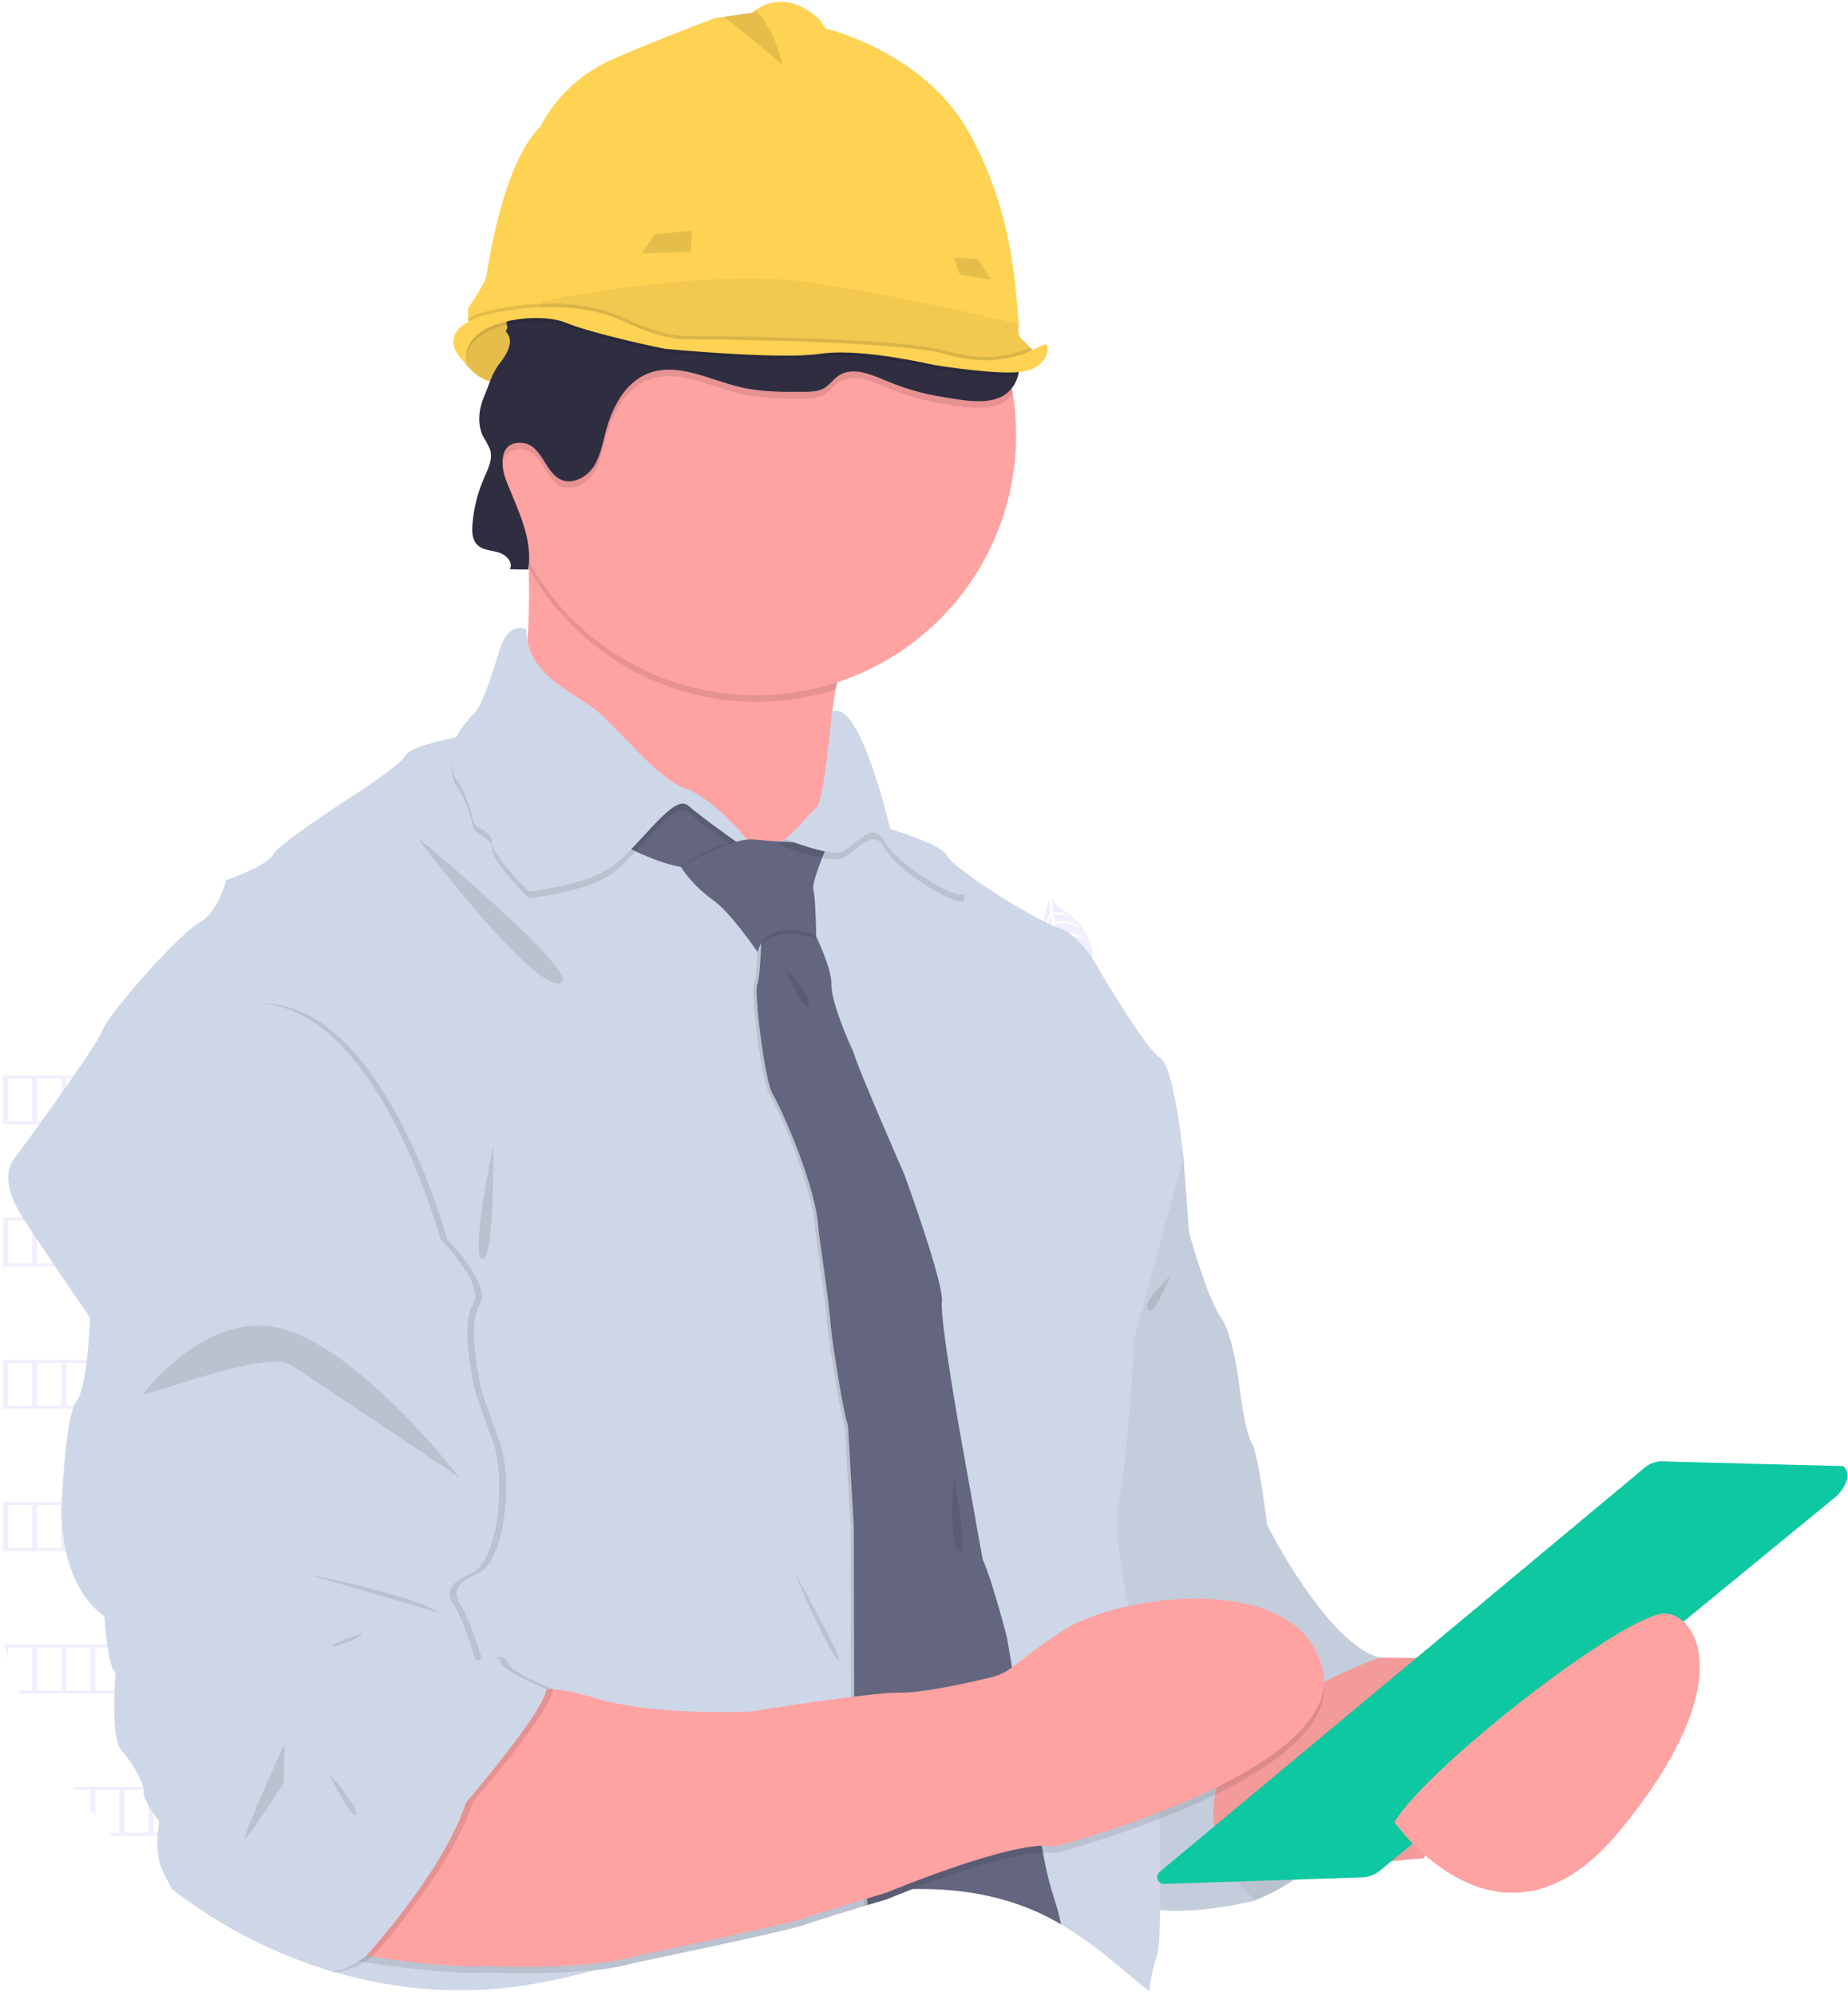 <svg width="352" height="380" viewBox="0 0 352 380" fill="none" xmlns="http://www.w3.org/2000/svg">
<path opacity="0.1" d="M290.893 339.214H203.333V350.534H290.893V339.214Z" fill="#6C63FF"/>
<path opacity="0.1" d="M98.179 159.392H81.898V175.659H98.179V159.392Z" fill="#6C63FF"/>
<path opacity="0.1" d="M98.179 197.186H81.898V213.452H98.179V197.186Z" fill="#6C63FF"/>
<path opacity="0.1" d="M98.179 234.973H81.898V251.239H98.179V234.973Z" fill="#6C63FF"/>
<path opacity="0.1" d="M98.179 272.766H81.898V289.033H98.179V272.766Z" fill="#6C63FF"/>
<path opacity="0.1" d="M98.179 310.56H81.898V326.826H98.179V310.56Z" fill="#6C63FF"/>
<path opacity="0.1" d="M98.179 348.347H81.898V364.613H98.179V348.347Z" fill="#6C63FF"/>
<path opacity="0.1" d="M0.561 204.733V214.064H62.832V204.733H0.561ZM6.107 213.481H1.536V205.316H6.107V213.481ZM11.653 213.481H7.082V205.316H11.653V213.481ZM17.198 213.481H12.628V205.316H17.198V213.481ZM22.744 213.481H18.173V205.316H22.744V213.481ZM28.29 213.481H23.719V205.316H28.29V213.481ZM33.836 213.481H29.265V205.316H33.836V213.481ZM39.382 213.481H34.811V205.316H39.382V213.481ZM44.928 213.481H40.357V205.316H44.928V213.481ZM50.473 213.481H45.903V205.316H50.473V213.481ZM56.019 213.481H51.448V205.316H56.019V213.481ZM61.857 213.481H56.994V205.316H61.857V213.481Z" fill="#6C63FF"/>
<path opacity="0.1" d="M0.561 231.829V241.132H62.832V231.829H0.561ZM6.107 240.549H1.536V232.413H6.107V240.549ZM11.653 240.549H7.082V232.413H11.653V240.549ZM17.198 240.549H12.628V232.413H17.198V240.549ZM22.744 240.549H18.173V232.413H22.744V240.549ZM28.29 240.549H23.719V232.413H28.29V240.549ZM33.836 240.549H29.265V232.413H33.836V240.549ZM39.382 240.549H34.811V232.413H39.382V240.549ZM44.928 240.549H40.357V232.413H44.928V240.549ZM50.473 240.549H45.903V232.413H50.473V240.549ZM56.019 240.549H51.448V232.413H56.019V240.549ZM61.857 240.549H56.994V232.413H61.857V240.549Z" fill="#6C63FF"/>
<path opacity="0.1" d="M0.561 258.92V268.223H62.832V258.92H0.561ZM6.107 267.64H1.536V259.504H6.107V267.64ZM11.653 267.64H7.082V259.504H11.653V267.64ZM17.198 267.64H12.628V259.504H17.198V267.64ZM22.744 267.64H18.173V259.504H22.744V267.64ZM28.29 267.64H23.719V259.504H28.29V267.64ZM33.836 267.64H29.265V259.504H33.836V267.64ZM39.382 267.64H34.811V259.504H39.382V267.64ZM44.928 267.64H40.357V259.504H44.928V267.64ZM50.473 267.64H45.903V259.504H50.473V267.64ZM56.019 267.64H51.448V259.504H56.019V267.64ZM61.857 267.64H56.994V259.504H61.857V267.64Z" fill="#6C63FF"/>
<path opacity="0.1" d="M0.561 285.988V295.32H62.832V285.988H0.561ZM6.107 294.737H1.536V286.571H6.107V294.737ZM11.653 294.737H7.082V286.571H11.653V294.737ZM17.198 294.737H12.628V286.571H17.198V294.737ZM22.744 294.737H18.173V286.571H22.744V294.737ZM28.29 294.737H23.719V286.571H28.29V294.737ZM33.836 294.737H29.265V286.571H33.836V294.737ZM39.382 294.737H34.811V286.571H39.382V294.737ZM44.928 294.737H40.357V286.571H44.928V294.737ZM50.473 294.737H45.903V286.571H50.473V294.737ZM56.019 294.737H51.448V286.571H56.019V294.737ZM61.857 294.737H56.994V286.571H61.857V294.737Z" fill="#6C63FF"/>
<path opacity="0.1" d="M0.8 313.102C1.022 313.977 1.273 314.852 1.536 315.715V313.686H6.107V321.851H3.667C3.737 322.043 3.813 322.242 3.894 322.434H62.855V313.102H0.8ZM11.653 321.851H7.082V313.686H11.653V321.851ZM17.198 321.851H12.627V313.686H17.198V321.851ZM22.744 321.851H18.173V313.686H22.744V321.851ZM28.29 321.851H23.719V313.686H28.29V321.851ZM33.836 321.851H29.265V313.686H33.836V321.851ZM39.382 321.851H34.811V313.686H39.382V321.851ZM44.928 321.851H40.357V313.686H44.928V321.851ZM50.473 321.851H45.902V313.686H50.473V321.851ZM56.019 321.851H51.448V313.686H56.019V321.851ZM61.857 321.851H56.994V313.686H61.857V321.851Z" fill="#6C63FF"/>
<path opacity="0.1" d="M13.742 340.193C13.883 340.386 14.023 340.584 14.169 340.777H17.198V344.69C17.519 345.081 17.846 345.466 18.173 345.857V340.782H22.744V348.948H20.894C21.075 349.14 21.256 349.338 21.448 349.531H62.832V340.199L13.742 340.193ZM28.29 348.942H23.719V340.777H28.29V348.942ZM33.836 348.942H29.265V340.777H33.836V348.942ZM39.382 348.942H34.811V340.777H39.382V348.942ZM44.927 348.942H40.356V340.777H44.927V348.942ZM50.473 348.942H45.902V340.777H50.473V348.942ZM56.019 348.942H51.448V340.777H56.019V348.942ZM61.857 348.942H56.994V340.777H61.857V348.942Z" fill="#6C63FF"/>
<path opacity="0.1" d="M44.309 367.284C44.834 367.582 45.365 367.868 45.903 368.153V367.868H50.473V370.445L51.448 370.889V367.868H56.019V372.819L56.994 373.192V367.868H61.857V374.866L62.832 375.17V367.284H44.309Z" fill="#6C63FF"/>
<path opacity="0.1" d="M199.79 171.349C199.79 171.349 195.032 184.436 204.851 185.632C205.301 185.853 205.809 185.926 206.303 185.841C206.797 185.757 207.251 185.518 207.601 185.159C207.601 185.159 206.918 184.932 207.548 183.655C207.769 183.201 207.938 182.724 208.05 182.232C208.198 181.564 208.124 180.866 207.84 180.243V180.243C207.84 180.243 207.402 176.038 201.705 172.766C201.705 172.766 200.689 171.29 200.333 171.232L200.625 173.769C200.625 173.769 202.475 173.477 203.649 174.481C203.649 174.481 200.73 173.693 200.654 174.148C200.654 174.236 200.87 175.484 200.87 175.484C200.87 175.484 204.092 174.994 205.85 176.604C205.85 176.604 202.475 175.192 200.952 175.956L201.407 177.811C201.407 177.811 204.787 177.134 206.86 178.884C206.86 178.884 203.287 177.537 201.536 178.213L202.23 179.963C202.23 179.963 205.54 179.38 207.256 180.832C207.256 180.832 202.96 179.665 202.417 180.354C202.716 181.033 203.096 181.673 203.55 182.261C203.55 182.261 205.937 181.888 206.854 182.844C206.854 182.844 203.906 182.383 203.801 182.687C203.801 182.687 205.313 184.495 206.562 185.02C205.389 184.605 204.344 183.891 203.532 182.949C203.455 183.712 203.603 184.48 203.958 185.159C203.958 185.159 202.686 184.576 203.17 182.506C203.17 182.506 202.049 181.054 202.049 180.756C202.049 180.756 201.279 182.722 201.465 184.11C201.465 184.11 200.531 182.657 201.851 180.295L201.115 178.546C201.115 178.546 199.948 181.094 200.029 182.343C200.029 182.343 199.306 180.715 200.963 178.085L200.502 176.271C199.891 177.373 199.426 178.549 199.119 179.77C199.119 179.77 198.768 178.12 200.386 175.723L200.216 174.475C200.216 174.475 199.399 176.038 199.206 176.51C199.014 176.983 198.868 176.965 198.868 176.965C199.002 175.862 199.441 174.818 200.134 173.95C200.134 173.95 199.948 171.349 199.79 171.349Z" fill="#6C63FF"/>
<path opacity="0.1" d="M160.17 267.325C160.17 267.325 155.412 280.418 165.231 281.614C165.681 281.835 166.19 281.908 166.684 281.822C167.178 281.736 167.632 281.496 167.981 281.136C167.981 281.136 167.298 280.908 167.928 279.637C168.152 279.182 168.321 278.703 168.43 278.208C168.581 277.54 168.507 276.841 168.22 276.219V276.219C168.22 276.219 167.782 272.014 162.084 268.748C162.084 268.748 161.069 267.272 160.713 267.214L161.004 269.745C161.004 269.745 162.861 269.459 164.028 270.463C164.028 270.463 161.11 269.675 161.034 270.124C161.034 270.218 161.25 271.46 161.25 271.46C161.25 271.46 164.472 270.976 166.229 272.58C166.229 272.58 162.855 271.174 161.331 271.932L161.787 273.793C161.787 273.793 165.167 273.11 167.239 274.866C167.239 274.866 163.666 273.513 161.915 274.189L162.61 275.939C162.61 275.939 165.92 275.356 167.636 276.808C167.636 276.808 163.345 275.642 162.797 276.336C163.096 277.015 163.476 277.655 163.929 278.243C163.929 278.243 166.317 277.864 167.239 278.826C167.239 278.826 164.285 278.365 164.18 278.674C164.18 278.674 165.692 280.477 166.941 281.007C165.768 280.596 164.723 279.884 163.912 278.943C163.834 279.703 163.983 280.47 164.338 281.147C164.338 281.147 163.065 280.564 163.55 278.499C163.55 278.499 162.435 277.041 162.429 276.75C162.429 276.75 161.658 278.721 161.845 280.103C161.845 280.103 160.911 278.657 162.23 276.289L161.495 274.539C161.495 274.539 160.327 277.088 160.415 278.33C160.415 278.33 159.691 276.709 161.349 274.079L160.882 272.265C160.27 273.366 159.805 274.542 159.498 275.764C159.498 275.764 159.148 274.108 160.765 271.716L160.596 270.463C160.596 270.463 159.779 272.026 159.586 272.498C159.393 272.97 159.247 272.953 159.247 272.953C159.382 271.849 159.823 270.805 160.52 269.938C160.52 269.938 160.327 267.325 160.17 267.325Z" fill="#6C63FF"/>
<path opacity="0.1" d="M141.29 143.919C141.29 143.919 136.538 157.007 146.352 158.203C146.802 158.423 147.311 158.496 147.806 158.411C148.3 158.327 148.756 158.088 149.107 157.73C149.107 157.73 148.418 157.503 149.055 156.226C149.275 155.77 149.441 155.29 149.551 154.797C149.7 154.131 149.628 153.435 149.346 152.814C149.346 152.814 148.909 148.609 143.205 145.337C143.205 145.337 142.189 143.861 141.833 143.803L142.131 146.34C142.131 146.34 143.982 146.048 145.149 147.051C145.149 147.051 142.23 146.264 142.154 146.719C142.154 146.806 142.37 148.054 142.37 148.054C142.37 148.054 145.593 147.565 147.356 149.174C147.356 149.174 143.982 147.763 142.452 148.527L142.907 150.382C142.907 150.382 146.287 149.699 148.366 151.455C148.366 151.455 144.787 150.102 143.036 150.784L143.731 152.534C143.731 152.534 147.041 151.95 148.757 153.409C148.757 153.409 144.466 152.242 143.917 152.93C144.216 153.609 144.597 154.25 145.05 154.837C145.05 154.837 147.437 154.464 148.36 155.421C148.36 155.421 145.412 154.96 145.307 155.263C145.307 155.263 146.813 157.071 148.062 157.596C146.89 157.18 145.846 156.466 145.032 155.526C144.955 156.288 145.103 157.057 145.458 157.736C145.458 157.736 144.186 157.153 144.676 155.082C144.676 155.082 143.555 153.63 143.55 153.333C143.55 153.333 142.785 155.298 142.966 156.686C142.966 156.686 142.026 155.234 143.351 152.872L142.61 151.122C142.61 151.122 141.442 153.671 141.53 154.919C141.53 154.919 140.806 153.292 142.464 150.662L141.997 148.848C141.386 149.949 140.921 151.126 140.613 152.347C140.613 152.347 140.269 150.697 141.88 148.299L141.717 147.051C141.717 147.051 140.893 148.614 140.701 149.081C140.508 149.548 140.362 149.542 140.362 149.542C140.497 148.438 140.938 147.394 141.635 146.526C141.635 146.526 141.454 143.919 141.29 143.919Z" fill="#6C63FF"/>
<path opacity="0.1" d="M176.573 215.19C176.573 215.19 180.245 228.604 188.955 223.938C189.45 223.86 189.908 223.627 190.262 223.273C190.616 222.919 190.85 222.462 190.928 221.967C190.928 221.967 190.24 222.177 190.024 220.771C189.941 220.273 189.8 219.785 189.603 219.319C189.344 218.686 188.882 218.157 188.29 217.814C188.29 217.814 185.505 214.63 178.949 215.237C178.949 215.237 177.268 214.624 176.941 214.782L178.646 216.677C178.646 216.677 179.994 215.377 181.53 215.511C181.53 215.511 178.675 216.561 178.885 216.963C178.932 217.045 179.831 217.931 179.831 217.931C179.831 217.931 182.166 215.674 184.548 215.971C184.548 215.971 180.981 216.765 180.175 218.269L181.617 219.523C181.617 219.523 183.987 217.021 186.696 217.255C186.696 217.255 182.989 218.211 181.95 219.774L183.538 220.818C183.538 220.818 185.873 218.421 188.15 218.637C188.15 218.637 183.982 220.171 183.917 221.034C184.555 221.417 185.237 221.721 185.949 221.938C185.949 221.938 187.7 220.258 188.979 220.497C188.979 220.497 186.299 221.821 186.393 222.13C186.393 222.13 188.669 222.714 189.983 222.434C188.787 222.772 187.523 222.793 186.317 222.492C186.692 223.16 187.257 223.701 187.939 224.049C187.939 224.049 186.562 224.3 185.768 222.334C185.768 222.334 184.017 221.792 183.83 221.547C183.83 221.547 184.343 223.6 185.289 224.627C185.289 224.627 183.69 223.979 183.404 221.285L181.787 220.276C181.787 220.276 182.318 223.023 183.088 223.997C183.088 223.997 181.559 223.087 181.395 219.984L179.971 218.771C180.11 220.03 180.412 221.265 180.87 222.445C180.87 222.445 179.638 221.279 179.574 218.409L178.716 217.482C178.716 217.482 178.949 219.232 179.06 219.727C179.171 220.223 179.06 220.311 179.06 220.311C178.534 219.331 178.292 218.224 178.36 217.115C178.36 217.115 176.708 215.102 176.573 215.19Z" fill="#6C63FF"/>
<path d="M238.815 361.884C238.815 361.884 269.101 351.695 262.831 315.593L224.361 305.614L215.429 335.236L238.815 361.884Z" fill="#CED7E7"/>
<path opacity="0.1" d="M215.429 335.236L238.809 361.884C238.809 361.884 269.095 351.695 262.825 315.593L215.429 335.236Z" fill="black"/>
<path d="M88.168 68.525C88.168 68.525 92.254 75.168 97.841 71.85C103.427 68.531 98.068 59.363 98.068 59.363C98.068 59.363 87.368 57.899 88.168 68.525Z" fill="#FED253"/>
<path opacity="0.1" d="M97.841 71.85C97.181 72.276 96.442 72.563 95.668 72.693C94.894 72.824 94.102 72.795 93.34 72.608C91.291 72.089 89.714 70.514 88.868 69.482C88.615 69.18 88.381 68.862 88.167 68.531C87.881 64.74 89.061 62.483 90.695 61.153C92.943 59.328 96.054 59.252 97.397 59.31C97.811 59.31 98.051 59.369 98.051 59.369L98.162 59.555C98.319 59.853 98.664 60.512 99.031 61.392C100.281 64.279 101.769 69.511 97.841 71.85Z" fill="black"/>
<path d="M241.792 313.896L262.808 315.593L301.921 315.913L271.103 353.823C271.103 353.823 261.325 354.354 259.311 355.731C257.297 357.107 229.019 356.372 229.019 356.372L224.454 336.939L241.792 313.896Z" fill="#FFA2A2"/>
<path opacity="0.05" d="M241.792 313.896L262.808 315.593L301.921 315.913L271.103 353.823C271.103 353.823 261.325 354.354 259.311 355.731C257.297 357.107 229.019 356.372 229.019 356.372L224.454 336.939L241.792 313.896Z" fill="black"/>
<path d="M220.537 211.971L225.423 220.252L226.486 234.693C226.486 234.693 229.889 247.005 232.44 250.615C234.991 254.225 236.054 263.785 236.054 263.785C236.054 263.785 237.116 272.702 238.389 274.609C239.662 276.516 241.366 290.356 241.366 290.356C241.366 290.356 252.633 312.863 262.831 315.622C262.831 315.622 212.248 332.186 238.815 361.913C238.815 361.913 219.901 366.579 215.435 361.277C210.969 355.976 199.282 277.403 199.282 277.403L202.896 211.148L220.537 211.971Z" fill="#CED7E7"/>
<path opacity="0.05" d="M220.537 211.971L225.423 220.252L226.486 234.693C226.486 234.693 229.889 247.005 232.44 250.615C234.991 254.225 236.054 263.785 236.054 263.785C236.054 263.785 237.116 272.702 238.389 274.609C239.662 276.516 241.366 290.356 241.366 290.356C241.366 290.356 252.633 312.863 262.831 315.622C262.831 315.622 212.248 332.186 238.815 361.913C238.815 361.913 219.901 366.579 215.435 361.277C210.969 355.976 199.282 277.403 199.282 277.403L202.896 211.148L220.537 211.971Z" fill="black"/>
<path d="M159.165 131.258C157.746 138.614 158.167 146.207 160.391 153.362L152.522 175.869C152.522 175.869 92.586 142.531 97.689 134.459C100.578 129.881 100.946 117.767 100.713 108.144C100.543 100.83 100.024 94.963 100.024 94.963C100.024 94.963 173.579 102.189 163.789 118.963C161.573 122.775 160.011 126.931 159.165 131.258V131.258Z" fill="#FFA2A2"/>
<path opacity="0.1" d="M163.789 118.963C161.573 122.775 160.011 126.931 159.165 131.258C148.25 134.746 136.461 134.35 125.805 130.136C115.148 125.923 106.282 118.151 100.713 108.144C100.543 100.83 100.024 94.963 100.024 94.963C100.024 94.963 173.561 102.189 163.789 118.963Z" fill="black"/>
<path d="M193.544 82.861C193.549 90.647 191.715 98.323 188.191 105.267C184.668 112.211 179.554 118.227 173.265 122.824C166.977 127.422 159.691 130.472 152 131.727C144.31 132.982 136.431 132.407 129.005 130.047C121.579 127.687 114.815 123.61 109.263 118.147C103.711 112.684 99.528 105.989 97.053 98.607C94.579 91.225 93.882 83.363 95.021 75.661C96.16 67.96 99.102 60.635 103.608 54.283C104.309 53.299 105.046 52.339 105.82 51.402C110.233 46.043 115.725 41.672 121.938 38.571V38.571C125.309 36.886 128.865 35.598 132.534 34.733C139.158 33.165 146.035 32.976 152.735 34.177C159.436 35.378 165.818 37.944 171.483 41.715C177.149 45.486 181.977 50.381 185.668 56.096C189.359 61.811 191.833 68.224 192.936 74.935C193.349 77.557 193.552 80.207 193.544 82.861Z" fill="#FFA2A2"/>
<path d="M213.094 286.297C212.353 290.251 213.281 297.478 214.688 304.832C214.746 305.153 214.811 305.474 214.875 305.795C214.939 306.115 215.032 306.611 215.114 307.013C215.762 310.175 216.468 313.306 217.157 316.153C217.846 318.999 218.465 321.437 218.99 323.443C219.784 326.447 220.327 328.336 220.327 328.336C220.327 328.336 220.397 330.191 220.491 333.142C220.543 334.845 220.602 336.921 220.66 339.214C220.66 339.878 220.701 340.555 220.718 341.255C220.747 342.474 220.777 343.739 220.806 345.034C220.806 345.454 220.806 345.874 220.835 346.3C220.835 347.694 220.888 349.117 220.911 350.534C220.94 352.482 220.963 354.43 220.975 356.32C220.975 357.043 220.975 357.754 220.975 358.454C220.975 360.262 220.975 361.994 220.975 363.587C220.911 368.107 220.73 371.519 220.345 372.504C220.21 372.842 220.088 373.21 219.971 373.595C219.465 375.405 219.098 377.252 218.874 379.118L217.881 378.307C215.984 376.744 214.104 375.146 212.195 373.595C209.022 370.939 205.654 368.526 202.119 366.374C201.88 366.235 201.641 366.095 201.395 365.96C200.742 365.581 200.076 365.226 199.399 364.887C198.004 364.185 196.574 363.554 195.114 362.998C188.372 360.431 181.15 359.498 173.83 359.656C170.911 360.77 169.014 361.569 169.014 361.569L165.301 362.688L164.682 362.875C160.66 364.1 155.003 365.838 152.966 366.561C149.673 367.728 121.086 373.671 121.086 373.671C118.475 374.383 115.807 374.871 113.112 375.129C108.205 376.508 103.21 377.552 98.162 378.255C86.689 379.72 75.037 378.783 63.947 375.502C63.616 375.522 63.284 375.512 62.954 375.473C63.159 375.473 63.357 375.426 63.538 375.391L62.826 375.181L61.851 374.878C60.217 374.365 58.596 373.803 56.988 373.192L56.013 372.819C54.457 372.22 52.933 371.577 51.442 370.889L50.468 370.445C48.911 369.722 47.387 368.958 45.897 368.153C45.359 367.873 44.828 367.57 44.303 367.284C42.715 366.398 41.158 365.469 39.633 364.496C39.376 362.298 39.242 360.828 39.242 360.828L36.965 349.502L36.848 348.918L35.214 340.753L35.097 340.17L31.542 322.405L31.425 321.822L29.79 313.656L29.674 313.073L26.072 295.32L25.955 294.736L24.32 286.571L24.204 285.988L20.631 268.2L20.514 267.616L18.88 259.48L18.763 258.897L18.115 255.689L17.14 250.831C17.14 250.831 14.029 246.387 10.526 241.132L10.135 240.549C9.137 239.073 8.109 237.539 7.111 236.035C6.778 235.539 6.457 235.049 6.136 234.565C5.65 233.83 5.179 233.113 4.723 232.413L4.408 231.929L4.344 231.829C-0.688 224.049 2.68 220.666 2.68 220.666C2.68 220.666 4.793 217.809 7.52 214.029C7.654 213.837 7.794 213.644 7.94 213.446C9.107 211.813 10.392 210.028 11.653 208.244L12.628 206.856C12.995 206.337 13.357 205.817 13.707 205.304C13.848 205.112 13.982 204.913 14.11 204.721C16.802 200.837 19.02 197.448 19.475 196.247C20.187 194.351 24.729 188.746 29.253 183.83C32.82 179.945 36.37 176.493 37.963 175.665C41.577 173.757 43.065 167.593 43.065 167.593C43.065 167.593 50.929 164.84 51.991 162.717C53.054 160.594 67.934 151.052 67.934 151.052C67.934 151.052 73.953 147.18 76.387 144.847C76.731 144.542 77.032 144.19 77.28 143.803C78.127 142.286 83.655 141.038 85.902 140.589C86.486 140.473 86.848 140.408 86.848 140.408C87.755 138.761 88.902 137.258 90.251 135.947C91.168 135.136 92.312 132.342 93.275 129.636C94.32 126.685 95.132 123.845 95.132 123.845C96.836 118.112 100.234 119.809 100.234 119.809C100.229 120.592 100.304 121.373 100.456 122.142C101.874 129.14 109.58 132.057 113.626 135.328C118.091 138.933 125.103 148.282 130.631 150.189C135.208 151.77 140.514 157.73 142.195 159.719L142.324 159.871C142.604 160.197 142.744 160.384 142.744 160.384C142.744 160.384 145.879 160.221 147.788 160.186H148.483C148.871 160.147 149.24 159.997 149.545 159.754C151.442 158.465 154.268 154.686 155.499 153.817C156.982 152.749 158.477 135.55 158.477 135.55L158.553 135.515C163.847 133.036 169.527 157.847 169.527 157.847C169.527 157.847 179.516 160.821 180.368 162.944C180.532 163.364 181.285 164.111 182.417 165.015C187.574 168.952 193.062 172.435 198.821 175.425C198.949 175.49 199.072 175.554 199.201 175.606C199.316 175.669 199.435 175.725 199.557 175.775C199.773 175.88 199.983 175.974 200.181 176.061C200.496 176.201 200.788 176.318 201.057 176.411L201.407 176.534C202.244 176.812 203.032 177.219 203.742 177.741C203.952 177.892 204.163 178.05 204.367 178.219C205.162 178.88 205.893 179.614 206.55 180.412C206.649 180.529 206.743 180.651 206.836 180.768C207.28 181.322 207.677 181.87 208.004 182.377C208.54 183.16 209.03 183.974 209.469 184.815C209.469 184.815 218.179 199.682 220.946 201.373C223.713 203.065 225.412 220.276 225.412 220.276L216.071 254.867C216.071 254.867 215.634 263.615 214.816 272.539C214.361 277.543 213.783 282.635 213.094 286.297Z" fill="#CED7E7"/>
<path d="M142.744 161.434C142.744 161.434 136.48 164.828 131.588 165.149C130.948 165.179 130.306 165.142 129.674 165.038C124.548 164.262 117.029 160.051 117.029 160.051L125.85 150.387L136.58 155.701L140.526 159.369L142.744 161.434Z" fill="#63667E"/>
<path opacity="0.1" d="M192.913 74.935C192.691 75.249 192.439 75.54 192.16 75.804C189.089 78.72 183.637 77.513 179.451 76.836C175.814 76.242 172.261 75.216 168.868 73.78C165.914 72.52 162.37 70.981 159.714 72.789C158.693 73.477 157.992 74.579 156.93 75.186C155.867 75.792 154.513 75.833 153.258 75.851C149.171 75.851 145.085 75.897 141.098 74.976C135.149 73.588 128.996 70.094 123.339 72.398C118.914 74.194 116.515 79.006 115.318 83.631C114.735 85.9 114.303 88.297 112.983 90.222C111.664 92.146 109.113 93.511 106.941 92.607C103.736 91.271 103.264 85.836 99.399 85.561C95.155 85.264 95.208 89.644 96.445 92.811C98.278 97.477 100.678 102.143 100.783 107.007C96.221 98.845 94.066 89.56 94.566 80.225C95.066 70.891 98.201 61.889 103.608 54.26C104.549 53.678 105.285 52.817 105.715 51.798C105.759 51.661 105.794 51.52 105.821 51.379C106.142 49.751 105.237 48.042 105.184 46.339C104.98 42.181 109.487 39.282 113.62 38.757C116.369 38.407 119.183 38.676 121.938 38.588C123.326 38.558 124.707 38.374 126.054 38.04C128.379 37.344 130.555 36.227 132.475 34.745C139.1 33.177 145.976 32.988 152.677 34.189C159.378 35.39 165.759 37.956 171.425 41.726C177.09 45.497 181.919 50.392 185.61 56.108C189.3 61.823 191.774 68.235 192.878 74.947L192.913 74.935Z" fill="black"/>
<path d="M193.912 71.5C193.621 72.653 193.014 73.704 192.16 74.533C189.09 77.449 183.637 76.236 179.452 75.559C175.814 74.978 172.261 73.96 168.868 72.526C165.914 71.272 162.371 69.733 159.714 71.541C158.693 72.229 157.992 73.331 156.93 73.938C155.867 74.544 154.513 74.585 153.258 74.597C149.171 74.626 145.085 74.649 141.098 73.728C135.149 72.334 128.996 68.846 123.34 71.144C118.915 72.941 116.515 77.758 115.319 82.383C114.735 84.652 114.303 87.049 112.984 88.968C111.664 90.886 109.113 92.263 106.942 91.359C103.737 90.023 103.264 84.588 99.399 84.313C95.155 84.016 95.208 88.396 96.445 91.563C98.617 97.086 101.571 102.58 100.602 108.436C99.639 108.436 98.045 108.401 97.099 108.377C97.835 107.124 96.434 105.63 95.038 105.205C93.643 104.779 92.014 104.785 90.952 103.77C89.89 102.755 89.884 101.186 89.995 99.781C90.237 96.776 90.972 93.833 92.172 91.067C92.937 89.317 93.924 87.422 93.34 85.591C92.989 84.761 92.567 83.963 92.079 83.205C90.865 80.872 91.151 77.956 92.19 75.547C92.633 74.521 92.954 73.553 93.322 72.631C93.787 71.322 94.459 70.095 95.313 68.998C96.65 67.336 97.957 64.834 96.48 63.288C96.107 62.897 96.854 62.629 96.615 62.122C96.572 62.035 96.543 61.943 96.527 61.847C96.459 61.233 96.607 60.614 96.947 60.098C97.016 59.964 97.092 59.833 97.175 59.707C97.242 59.574 97.318 59.445 97.403 59.322C98.695 57.166 100.413 55.295 102.452 53.822C103.719 52.907 105.202 52.026 105.704 50.544C106.288 48.795 105.26 46.934 105.173 45.086C104.968 40.927 109.475 38.028 113.608 37.504C117.741 36.979 122.026 37.848 126.054 36.78C131.769 35.276 135.786 30.236 140.975 27.408C143.814 25.891 146.963 25.043 150.18 24.928C153.398 24.812 156.599 25.433 159.539 26.743C165.599 29.507 170.17 35.095 176.498 37.194C178.739 37.941 181.168 38.238 183.188 39.475C185.523 40.91 186.941 43.417 188.156 45.89C190.006 49.641 190.38 53.408 191.658 57.38C192.674 60.529 194.081 64.647 194.198 68.275C194.263 69.358 194.167 70.445 193.912 71.5V71.5Z" fill="#2F2E41"/>
<g opacity="0.1">
<path opacity="0.1" d="M97.239 64.192C97.332 63.819 97.342 63.429 97.266 63.052C97.19 62.675 97.031 62.319 96.801 62.011C96.953 62.466 96.293 62.728 96.655 63.107C96.944 63.41 97.145 63.785 97.239 64.192Z" fill="black"/>
<path opacity="0.1" d="M96.784 60.675C96.715 60.879 96.674 61.091 96.661 61.305C96.772 61.118 96.924 60.926 96.784 60.675Z" fill="black"/>
<path opacity="0.1" d="M192.324 73.11C189.247 76.026 183.801 74.819 179.603 74.136C175.968 73.551 172.418 72.527 169.031 71.086C166.071 69.826 162.534 68.286 159.872 70.094C158.856 70.782 158.156 71.885 157.087 72.491C156.019 73.098 154.67 73.139 153.415 73.15C149.329 73.15 145.243 73.203 141.25 72.276C135.307 70.888 129.154 67.406 123.497 69.698C119.072 71.5 116.673 76.311 115.476 80.936C114.892 83.205 114.466 85.602 113.141 87.527C111.816 89.452 109.265 90.816 107.099 89.918C103.894 88.577 103.421 83.147 99.557 82.873C96.539 82.657 95.698 84.815 95.902 87.212C96.077 85.381 97.07 83.969 99.557 84.144C103.421 84.418 103.894 89.854 107.099 91.19C109.265 92.094 111.822 90.735 113.141 88.798C114.46 86.862 114.892 84.477 115.476 82.214C116.673 77.589 119.072 72.771 123.497 70.975C129.154 68.677 135.307 72.141 141.25 73.553C145.219 74.48 149.341 74.451 153.415 74.422C154.67 74.422 155.996 74.387 157.087 73.769C158.179 73.15 158.839 72.06 159.872 71.366C162.534 69.564 166.071 71.103 169.031 72.357C172.419 73.798 175.969 74.824 179.603 75.413C183.801 76.09 189.247 77.309 192.324 74.381C193.993 72.789 194.495 70.485 194.384 67.966C194.291 69.966 193.707 71.78 192.324 73.11Z" fill="black"/>
<path opacity="0.1" d="M105.377 44.03C105.345 44.32 105.333 44.613 105.342 44.905C105.4 46.118 105.861 47.331 106.007 48.515C106.223 47.063 105.552 45.546 105.377 44.03Z" fill="black"/>
<path opacity="0.1" d="M93.514 85.41C93.563 85.584 93.6 85.761 93.626 85.941C93.72 85.339 93.682 84.724 93.514 84.138C93.166 83.305 92.745 82.505 92.254 81.747C91.815 80.885 91.555 79.942 91.489 78.977C91.37 80.371 91.635 81.77 92.254 83.025C92.746 83.78 93.168 84.578 93.514 85.41Z" fill="black"/>
<path opacity="0.1" d="M100.759 106.978L97.344 106.925C97.424 107.131 97.456 107.353 97.438 107.573C97.419 107.793 97.351 108.006 97.239 108.197C98.202 108.197 99.802 108.232 100.742 108.255C100.905 107.257 100.962 106.244 100.911 105.234C100.898 105.818 100.847 106.4 100.759 106.978Z" fill="black"/>
<path opacity="0.1" d="M95.172 103.752C93.777 103.333 92.154 103.327 91.115 102.306C90.504 101.638 90.159 100.768 90.146 99.862C90.059 101.204 90.146 102.65 91.115 103.583C92.154 104.604 93.777 104.61 95.172 105.03C95.626 105.162 96.049 105.385 96.413 105.686C96.778 105.987 97.076 106.359 97.292 106.779C97.881 105.572 96.527 104.155 95.172 103.752Z" fill="black"/>
</g>
<path opacity="0.1" d="M201.378 365.96C200.724 365.581 200.059 365.226 199.381 364.887C197.986 364.185 196.556 363.554 195.097 362.998C188.354 360.431 181.133 359.498 173.812 359.656C170.893 360.77 168.996 361.569 168.996 361.569L165.283 362.688L164.665 362.875C164.624 362.467 164.577 362.059 164.536 361.644C164.495 361.23 164.449 360.834 164.402 360.426C163.094 348.055 162.067 335.347 162.067 335.347V324.37V323.093L161.997 290.753L161.413 280.092L161.139 275.373L161.086 274.475L160.981 272.632L160.923 271.536C160.794 271.188 160.685 270.834 160.596 270.474C160.555 270.328 160.514 270.165 160.479 269.996C160.333 269.413 160.175 268.66 160.012 267.844C158.944 262.478 157.607 253.432 157.525 251.595C157.42 249.146 155.295 234.495 155.295 234.495C155.079 226.429 148.29 211.241 146.579 208.378C144.869 205.514 142.96 188.309 143.602 187.382C143.935 186.886 144.151 183.952 144.285 181.246C144.285 180.937 144.314 180.634 144.326 180.336C144.414 178.219 144.455 176.452 144.455 176.452L151.133 175.134L152.925 174.784L153.065 174.755L153.124 174.871C153.316 175.227 153.917 176.364 154.624 177.857C154.706 178.015 154.781 178.184 154.863 178.353C154.898 178.435 154.939 178.517 154.98 178.598C156.288 181.456 157.8 185.218 157.735 187.382C157.63 191.208 161.991 200.446 161.991 200.446C162.411 202.569 171.658 223.693 171.658 223.693C171.658 223.693 179.206 244.398 178.78 247.798C178.354 251.198 182.394 273.705 182.394 273.705L186.539 296.854C188.553 301.414 191.209 311.924 191.209 311.924L192.219 317.885L192.411 319.022L195.102 334.927L196.422 342.719C196.422 342.719 196.976 346.86 197.817 351.467C197.887 351.881 197.969 352.301 198.05 352.721C198.568 355.754 199.304 358.746 200.251 361.674C200.721 363.076 201.097 364.508 201.378 365.96V365.96Z" fill="black"/>
<path d="M202.102 366.374C201.862 366.235 201.623 366.095 201.378 365.96C200.724 365.581 200.058 365.226 199.381 364.887C197.986 364.185 196.556 363.554 195.096 362.998C188.354 360.431 181.133 359.498 173.812 359.656C170.893 360.77 168.996 361.569 168.996 361.569L165.283 362.688C165.237 362.28 165.196 361.872 165.149 361.458C165.102 361.044 165.067 360.711 165.032 360.338C163.725 347.997 162.697 335.347 162.697 335.347V324.265V322.988L162.627 290.73L162.043 280.547L161.927 278.435L161.845 277.006L161.74 275.117L161.635 273.198L161.559 271.816V271.512C161.559 271.483 161.559 271.448 161.518 271.413C161.407 271.098 161.273 270.62 161.127 270.013L161.057 269.722C161.028 269.588 160.993 269.442 160.963 269.296C159.866 264.321 158.255 253.596 158.167 251.583C158.062 249.134 155.937 234.483 155.937 234.483C155.721 226.417 148.932 211.23 147.221 208.366C145.511 205.503 143.608 188.297 144.244 187.37C144.612 186.787 144.828 183.247 144.968 180.325C144.968 180.091 144.968 179.864 144.968 179.648C145.044 177.846 145.073 176.44 145.073 176.44L151.285 175.215L152.861 174.906L153.106 174.86L153.69 174.743C153.69 174.743 154.454 176.154 155.371 178.097L155.488 178.342C156.824 181.223 158.406 185.142 158.36 187.37C158.255 191.196 162.615 200.434 162.615 200.434C163.036 202.557 172.283 223.682 172.283 223.682C172.283 223.682 179.831 244.386 179.405 247.787C178.979 251.187 183.018 273.694 183.018 273.694L187.163 296.842C189.177 301.403 191.833 311.913 191.833 311.913L192.773 317.465L192.966 318.591L195.085 331.142L197.04 342.707C197.04 342.707 197.624 346.83 198.43 351.455C198.506 351.875 198.582 352.295 198.663 352.721C199.18 355.768 199.916 358.773 200.864 361.714C201.382 363.238 201.795 364.795 202.102 366.374V366.374Z" fill="#63667E"/>
<path d="M196.836 66.834C196.836 66.834 194.606 69.704 192.592 69.704C190.578 69.704 182.738 69.383 178.652 68.111C174.565 66.84 154.53 65.878 154.53 65.878C154.53 65.878 126.159 65.983 125.202 65.026C124.244 64.07 107.56 58.972 105.861 59.293C105.505 59.363 104.635 59.514 103.474 59.707L102.143 59.923C100.129 60.244 97.613 60.617 95.313 60.891C92.47 61.223 89.971 61.392 89.177 61.101V58.657C89.177 58.657 92.47 53.875 92.68 52.504C92.89 51.133 95.657 31.263 102.884 24.153C105.87 18.451 110.702 13.928 116.591 11.322C126.369 7.071 136.147 3.466 136.147 3.466L137.858 3.221L143.374 2.405C143.542 2.238 143.724 2.086 143.917 1.95C145.447 0.783 150.082 -1.754 156.124 3.7L157.192 5.403C157.192 5.403 175.785 9.753 184.39 24.935C192.995 40.116 193.427 54.983 194.063 61.778C194.063 61.778 193.637 63.691 194.489 64.431C194.798 64.704 195.092 64.992 195.371 65.294C195.447 65.37 195.523 65.446 195.593 65.528C195.838 65.773 196.066 66.029 196.252 66.239C196.275 66.256 196.294 66.275 196.311 66.297C196.356 66.353 196.405 66.405 196.457 66.455L196.836 66.834Z" fill="#FED253"/>
<path opacity="0.05" d="M196.836 66.834C196.836 66.834 194.606 69.704 192.592 69.704C190.578 69.704 182.738 69.383 178.652 68.111C174.565 66.84 154.53 65.878 154.53 65.878C154.53 65.878 126.159 65.983 125.202 65.026C124.244 64.07 107.56 58.972 105.862 59.293C105.505 59.363 104.636 59.515 103.474 59.707L103.17 57.841L103.094 57.38C103.094 57.38 135.295 50.48 156.76 54.096C178.226 57.712 194.063 61.737 194.063 61.737C194.063 61.737 193.637 63.65 194.49 64.39C194.798 64.663 195.092 64.951 195.371 65.254C195.447 65.329 195.523 65.405 195.593 65.487C195.838 65.732 196.066 65.988 196.253 66.198C196.275 66.215 196.295 66.234 196.311 66.257C196.357 66.312 196.405 66.364 196.457 66.414L196.836 66.834Z" fill="black"/>
<path opacity="0.1" d="M193.912 71.5C189.936 71.809 182.61 70.841 179.405 70.368C178.494 70.234 177.601 70.071 176.702 69.873C173.264 69.126 162.692 67.032 156.27 68.001C148.512 69.167 126.62 67.044 126.62 67.044C126.62 67.044 113.124 64.285 107.7 62.057C105.71 61.235 102.382 60.978 99.072 61.387C98.228 61.492 97.39 61.642 96.562 61.836C92.044 62.903 88.232 65.335 88.891 69.482C88.639 69.18 88.405 68.862 88.191 68.531C87.905 64.74 89.084 62.483 90.719 61.153L91.104 60.996C93.101 60.429 95.133 59.995 97.187 59.695C97.508 59.643 97.841 59.596 98.179 59.555C103.988 58.774 112.388 58.599 119.475 62.162C119.475 62.162 126.06 65.248 130.526 65.248C134.992 65.248 171.331 65.569 179.837 68.006C181.53 68.495 183.257 68.86 185.003 69.097C188.104 69.496 191.255 69.2 194.227 68.228C194.288 69.328 194.181 70.431 193.912 71.5V71.5Z" fill="black"/>
<path opacity="0.1" d="M196.836 66.834C196.836 66.834 194.606 69.704 192.592 69.704C190.578 69.704 182.738 69.383 178.652 68.111C174.565 66.84 154.53 65.878 154.53 65.878C154.53 65.878 126.159 65.983 125.202 65.026C124.244 64.07 107.56 58.972 105.861 59.293C105.505 59.363 104.635 59.514 103.474 59.707L102.143 59.923C99.831 59.911 97.53 60.237 95.313 60.891C92.47 61.223 89.971 61.392 89.177 61.101V60.617C89.789 60.262 90.427 59.954 91.086 59.695C95.025 58.593 99.082 57.963 103.17 57.817C108.267 57.631 114.227 58.226 119.463 60.862C119.463 60.862 126.048 63.947 130.514 63.947C134.98 63.947 171.32 64.262 179.825 66.706C181.519 67.19 183.246 67.552 184.991 67.791C188.822 68.273 192.712 67.715 196.252 66.175C196.275 66.191 196.294 66.211 196.311 66.233C196.356 66.288 196.405 66.341 196.457 66.391L196.836 66.834Z" fill="black"/>
<path d="M88.973 69.383C88.973 69.383 81.851 63.965 91.098 60.354C91.098 60.354 107.251 55.368 119.475 61.521C119.475 61.521 126.06 64.594 130.526 64.594C134.992 64.594 171.331 64.915 179.837 67.359C181.531 67.844 183.257 68.206 185.003 68.444C189.528 68.992 194.112 68.122 198.121 65.953C198.704 65.633 199.23 65.469 199.387 65.656C199.919 66.297 199.498 70.013 194.822 70.753C191.174 71.337 182.884 70.234 179.399 69.727C178.494 69.593 177.595 69.424 176.702 69.231C173.264 68.485 162.692 66.391 156.241 67.359C148.488 68.525 126.591 66.403 126.591 66.403C126.591 66.403 113.1 63.644 107.677 61.41C102.254 59.176 86.953 61.101 88.973 69.383Z" fill="#FED253"/>
<path opacity="0.1" d="M149.014 12.454C148.43 11.614 140.929 5.613 137.87 3.186L143.386 2.37C143.554 2.203 143.736 2.051 143.929 1.915C147.94 6.12 149.014 12.454 149.014 12.454Z" fill="black"/>
<path opacity="0.1" d="M124.682 44.642L122.236 48.252L131.588 47.938L131.798 43.901L124.682 44.642Z" fill="black"/>
<path opacity="0.1" d="M181.746 48.999L182.808 52.288L188.763 53.245L186.211 49.314L181.746 48.999Z" fill="black"/>
<path opacity="0.1" d="M79.516 159.427C80.152 160.489 101.086 188.006 106.614 187.242C112.143 186.478 79.516 159.427 79.516 159.427Z" fill="black"/>
<path opacity="0.1" d="M149.656 184.576C149.656 184.576 154.758 189.464 154.011 191.371C153.263 193.278 149.656 184.576 149.656 184.576Z" fill="black"/>
<path opacity="0.1" d="M93.97 218.129C93.97 218.129 89.504 239.044 91.845 239.709C94.186 240.374 93.97 218.129 93.97 218.129Z" fill="black"/>
<path opacity="0.1" d="M151.355 299.35C152.096 301.473 158.261 315.278 159.644 316.019C161.028 316.759 151.355 299.35 151.355 299.35Z" fill="black"/>
<path opacity="0.1" d="M222.983 242.654C222.767 243.395 217.455 247.752 218.623 249.344C219.79 250.936 222.983 242.654 222.983 242.654Z" fill="black"/>
<path opacity="0.1" d="M181.746 281.404C181.641 281.94 180.578 293.068 182.598 295.209C184.618 297.349 181.746 281.404 181.746 281.404Z" fill="black"/>
<path opacity="0.1" d="M236.2 339.214C234.659 340.071 233.065 340.899 231.442 341.692C229.691 342.544 227.939 343.354 226.153 344.118C225.441 344.428 224.729 344.731 224.022 345.022C222.948 345.466 221.886 345.891 220.835 346.3C217.642 347.548 214.565 348.633 211.827 349.548C210.765 349.904 209.749 350.231 208.803 350.534C204.04 352.045 200.876 352.867 200.876 352.867C200.153 352.712 199.413 352.652 198.675 352.686C198.471 352.686 198.261 352.686 198.045 352.686C197.056 352.758 196.072 352.882 195.097 353.059C188.576 354.226 179.364 357.498 173.812 359.638C170.893 360.752 168.996 361.551 168.996 361.551L165.283 362.671L164.665 362.858C160.642 364.082 154.986 365.82 152.948 366.544C149.656 367.71 121.069 373.653 121.069 373.653C118.457 374.365 115.789 374.853 113.094 375.111C106.454 375.72 99.779 375.872 93.118 375.566C86.428 375.998 75.605 374.528 69.306 373.537L68.302 373.379C65.867 372.982 64.32 372.697 64.32 372.697L65.138 371.571L81.898 348.469L81.997 348.329L97.613 326.814L98.197 326.033L99.615 324.079C99.615 324.079 100.467 322.912 103.748 322.836C104.133 322.836 104.554 322.836 105.015 322.836C107.771 323.058 110.49 323.612 113.112 324.487L113.871 324.714C125.178 327.951 142.656 327.141 142.656 327.141C142.656 327.141 153.532 325.391 162.078 324.341L162.715 324.26C165.508 323.865 168.32 323.622 171.139 323.53C176.346 323.635 187.613 320.877 187.613 320.877C190.035 320.358 191.057 319.92 192.423 318.946C192.604 318.818 192.796 318.678 193.007 318.526C193.59 318.089 194.262 317.552 195.126 316.887C196.702 315.68 198.914 314.041 202.394 311.743C202.697 311.545 203.018 311.347 203.363 311.16C203.707 310.974 204.145 310.723 204.565 310.513C207.935 308.919 211.487 307.743 215.143 307.013C218.176 306.362 221.253 305.939 224.349 305.748H224.81C233.567 305.281 242.51 306.78 247.741 311.697C248.655 312.561 249.452 313.541 250.111 314.613C250.431 315.122 250.715 315.652 250.963 316.199C251.44 317.244 251.795 318.34 252.02 319.465C252.063 319.675 252.098 319.885 252.125 320.095C252.125 320.159 252.125 320.218 252.125 320.282C252.125 320.451 252.16 320.62 252.172 320.789C252.639 327.771 245.388 334.081 236.2 339.214Z" fill="black"/>
<path d="M64.32 371.443C64.32 371.443 83.234 374.942 93.118 374.306C93.118 374.306 111.29 375.263 121.069 372.399C121.069 372.399 149.673 366.45 152.948 365.284C156.223 364.117 168.996 360.291 168.996 360.291C168.996 360.291 193.865 349.887 200.876 351.584C200.876 351.584 255.925 337.359 251.991 318.141C248.056 298.924 213.31 303.281 202.37 310.495C191.43 317.71 193.03 318.462 187.601 319.629C187.601 319.629 176.334 322.387 171.127 322.282C165.92 322.177 142.645 325.893 142.645 325.893C142.645 325.893 124.367 326.744 113.106 323.239C101.845 319.734 99.609 322.813 99.609 322.813L64.32 371.443Z" fill="#FFA2A2"/>
<path opacity="0.1" d="M105.336 321.565C105.339 321.588 105.339 321.612 105.336 321.635C105.295 322.069 105.183 322.492 105.003 322.889C102.762 328.383 90.035 343.203 90.035 343.203C89.455 344.963 88.755 346.682 87.94 348.347C86.186 351.906 84.166 355.327 81.898 358.583C78.535 363.453 74.863 368.103 70.905 372.504H70.876C70.372 372.878 69.848 373.222 69.306 373.537C67.934 374.353 65.873 375.362 63.929 375.485C63.598 375.504 63.266 375.494 62.937 375.455C63.141 375.455 63.34 375.409 63.52 375.374L62.808 375.164L61.833 374.86C60.199 374.347 58.578 373.785 56.971 373.175L55.996 372.802C54.439 372.203 52.915 371.559 51.425 370.871L50.45 370.428C48.893 369.705 47.37 368.941 45.879 368.136C45.342 367.856 44.811 367.553 44.285 367.267C42.697 366.38 41.141 365.451 39.615 364.479C37.996 363.449 36.412 362.374 34.863 361.254C33.696 359.09 32.733 357.171 32.207 356.139C31.25 354.22 31.168 351.473 31.285 349.484C31.285 349.28 31.285 349.088 31.32 348.901C31.419 347.653 31.571 346.796 31.571 346.796C30.706 345.64 29.925 344.424 29.236 343.156C28.839 342.527 28.614 341.805 28.582 341.062C28.608 340.764 28.581 340.464 28.5 340.176C28.051 338.333 26.118 335.166 24.332 333.177C23.001 331.713 22.919 326.243 23.048 322.364C23.124 320.031 23.27 318.316 23.27 318.316C23.008 318.148 22.812 317.895 22.715 317.599C22.246 316.323 21.928 314.995 21.769 313.645C21.769 313.452 21.717 313.26 21.688 313.062C21.314 310.385 21.145 307.696 21.145 307.696C16.825 304.552 14.77 299.647 13.812 295.273L13.69 294.69C13.164 292.001 12.941 289.263 13.024 286.525C13.024 286.262 13.024 286.064 13.024 285.941C13.024 285.819 13.024 285.796 13.024 285.796C13.024 285.796 13.597 273.157 15.196 268.223C15.26 268.013 15.33 267.821 15.4 267.64C15.518 267.33 15.671 267.034 15.856 266.759C16.439 265.983 16.854 264.519 17.198 262.787C17.438 261.586 17.636 260.25 17.782 258.92C17.916 257.812 18.021 256.71 18.103 255.689C18.331 252.96 18.401 250.831 18.401 250.831L17.321 245.512C17.023 244.06 16.796 242.596 16.638 241.132C16.638 240.94 16.591 240.747 16.568 240.549C16.295 237.845 16.246 235.124 16.422 232.413C16.422 232.214 16.422 232.022 16.457 231.829C16.913 225.654 18.529 219.619 21.221 214.041L21.512 213.458C21.902 212.68 22.31 211.916 22.738 211.166C23.048 210.612 23.375 210.063 23.713 209.521C24.611 208.069 25.585 206.665 26.632 205.316C26.784 205.118 26.942 204.925 27.099 204.733C28.921 202.476 30.945 200.391 33.147 198.504C39.043 193.441 44.455 191.243 49.37 191.073C70.864 190.315 82.919 228.295 84.869 234.95C85.056 235.591 85.149 235.941 85.149 235.941C85.149 235.941 93.859 244.649 91.308 248.469C90.813 249.31 90.512 250.25 90.427 251.222C89.726 256.36 91.734 264.823 91.734 264.823C91.734 264.823 92.446 267.156 94.525 272.743L95.138 274.376C96.439 277.875 96.743 283.748 95.996 289.009C95.278 294.048 93.591 298.504 90.888 299.647C85.359 301.98 86.848 304.313 88.121 306.232C88.877 307.607 89.508 309.048 90.006 310.536C90.806 312.688 91.547 314.951 91.828 315.832C91.909 316.077 91.95 316.211 91.95 316.211C92.724 315.912 93.529 315.696 94.349 315.569C95.394 315.424 96.428 315.529 96.626 316.421C96.731 316.899 97.332 317.465 98.179 318.031C100.689 319.757 105.336 321.565 105.336 321.565Z" fill="black"/>
<path d="M104.063 321.565C104.028 322.009 103.915 322.443 103.731 322.848C101.501 328.348 88.763 343.203 88.763 343.203C88.18 344.962 87.48 346.681 86.667 348.347C85.258 351.221 83.665 354.001 81.898 356.67C78.238 362.185 74.184 367.428 69.767 372.358L69.633 372.504C69.633 372.504 69.119 372.895 68.302 373.397C66.841 374.328 65.232 375.002 63.544 375.391L62.832 375.181L61.857 374.878C60.222 374.365 58.601 373.803 56.994 373.192L56.019 372.819C54.462 372.22 52.939 371.577 51.448 370.889L50.473 370.445C48.917 369.722 47.393 368.958 45.902 368.153C45.365 367.873 44.834 367.57 44.309 367.284C42.721 366.398 41.164 365.469 39.639 364.496C38.02 363.466 36.436 362.391 34.887 361.271C34.171 360.758 33.462 360.231 32.762 359.691C31.974 358.198 31.343 356.938 30.952 356.156C29.995 354.237 29.913 351.49 30.03 349.502C30.03 349.298 30.03 349.105 30.065 348.918C30.164 347.67 30.316 346.813 30.316 346.813C30.316 346.813 29.843 346.177 29.271 345.314C28.95 344.836 28.605 344.282 28.296 343.734C27.712 342.707 27.257 341.669 27.344 341.08C27.356 340.979 27.356 340.877 27.344 340.777C27.336 340.58 27.306 340.384 27.257 340.193C26.807 338.35 24.869 335.183 23.083 333.195C21.752 331.731 21.67 326.26 21.793 322.382C21.793 322.183 21.793 321.991 21.793 321.798C21.874 319.786 21.997 318.334 21.997 318.334C21.337 318.048 20.829 315.931 20.503 313.668L20.415 313.085C20.041 310.408 19.872 307.719 19.872 307.719C15.552 304.576 13.497 299.671 12.546 295.296C11.883 292.233 11.628 289.095 11.787 285.965C11.787 285.871 11.787 285.819 11.787 285.819C11.787 285.819 12.289 273.116 13.888 268.176C13.953 267.966 14.023 267.774 14.093 267.593C14.233 267.29 14.407 267.005 14.612 266.742C15.5 265.505 16.089 262.531 16.475 259.486L16.545 258.903C17.029 254.82 17.163 250.814 17.163 250.814L16.078 245.495C15.782 244.036 15.554 242.576 15.395 241.114C15.365 240.922 15.348 240.724 15.325 240.531C15.052 237.828 15.003 235.107 15.179 232.395C15.179 232.197 15.179 232.004 15.219 231.812C15.672 225.636 17.289 219.601 19.983 214.023C20.076 213.825 20.17 213.633 20.275 213.44C21.026 211.925 21.86 210.453 22.773 209.031C23.089 208.535 23.41 208.045 23.748 207.561C24.28 206.791 24.834 206.033 25.412 205.298L25.879 204.715C27.685 202.468 29.692 200.389 31.874 198.504C38.296 193.004 44.134 190.881 49.388 191.073C70.082 191.814 81.699 228.429 83.608 234.95C83.795 235.591 83.888 235.941 83.888 235.941C83.888 235.941 92.604 244.649 90.053 248.469C89.558 249.31 89.257 250.25 89.171 251.222C88.465 256.36 90.479 264.823 90.479 264.823C90.479 264.823 91.191 267.156 93.269 272.743C93.456 273.262 93.661 273.804 93.853 274.376C95.155 277.875 95.459 283.748 94.711 289.009C93.993 294.054 92.312 298.504 89.603 299.647C84.081 301.98 85.564 304.313 86.842 306.232C87.598 307.607 88.23 309.048 88.728 310.536C89.738 313.283 90.666 316.211 90.666 316.211C91.048 316.064 91.438 315.937 91.833 315.832C92.646 315.565 93.506 315.476 94.355 315.569C94.591 315.588 94.814 315.68 94.993 315.833C95.172 315.986 95.299 316.192 95.354 316.421C95.511 317.121 96.72 317.99 98.185 318.812C100.087 319.847 102.05 320.766 104.063 321.565V321.565Z" fill="#CED7E7"/>
<path opacity="0.1" d="M27.227 265.482C29.247 265.377 50.929 256.99 55.394 259.854C59.86 262.717 87.502 281.299 87.502 281.299C87.502 281.299 70.181 258.687 55.091 253.38C40 248.072 27.227 265.482 27.227 265.482Z" fill="black"/>
<path opacity="0.1" d="M58.395 299.671C58.395 299.671 80.076 304.022 83.369 306.996L58.395 299.671Z" fill="black"/>
<path opacity="0.1" d="M54.221 332.063C53.906 332.384 46.048 350.003 46.679 350.003C47.309 350.003 54.011 339.505 54.011 339.505L54.221 332.063Z" fill="black"/>
<path opacity="0.1" d="M68.996 310.921C68.996 310.921 62.622 313.155 63.363 313.365C64.104 313.575 68.78 311.878 68.996 310.921Z" fill="black"/>
<path opacity="0.1" d="M62.622 337.575C63.684 339.803 67.082 346.492 67.829 345.431C68.576 344.369 62.622 337.575 62.622 337.575Z" fill="black"/>
<path opacity="0.1" d="M142.201 160.985L141.29 162.279C141.29 162.279 134.057 157.188 131.086 154.639C128.115 152.09 121.098 163.767 115.569 166.951C110.041 170.136 100.695 170.987 100.695 170.987C100.695 170.987 93.468 163.767 93.69 161.655C93.912 159.544 90.292 158.897 90.076 157.41C89.86 155.922 88.588 151.676 86.889 149.553C85.99 148.434 85.861 144.928 85.943 141.878C86.527 141.761 86.889 141.697 86.889 141.697C87.796 140.05 88.943 138.547 90.292 137.236C92.207 135.538 95.178 125.134 95.178 125.134C96.877 119.401 100.275 121.098 100.275 121.098C100.275 129.805 109.206 132.99 113.666 136.6C118.126 140.21 125.143 149.553 130.672 151.466C135.208 153.012 140.514 158.99 142.201 160.985Z" fill="black"/>
<path d="M142.201 159.707L141.291 161.008C141.291 161.008 134.028 155.928 131.057 153.362C128.086 150.796 121.069 162.489 115.54 165.674C110.012 168.858 100.666 169.716 100.666 169.716C100.666 169.716 93.439 162.489 93.661 160.384C93.883 158.278 90.263 157.625 90.047 156.132C89.831 154.639 88.559 150.399 86.86 148.276C85.961 147.156 85.832 143.651 85.914 140.601L86.86 140.426C87.767 138.779 88.914 137.275 90.263 135.964C92.178 134.261 95.149 123.862 95.149 123.862C96.848 118.129 100.246 119.82 100.246 119.82C100.246 128.528 109.177 131.718 113.637 135.328C118.097 138.939 125.114 148.276 130.643 150.189C135.208 151.758 140.514 157.713 142.201 159.707Z" fill="#CED7E7"/>
<path opacity="0.1" d="M142.744 161.434C142.744 161.434 136.48 164.828 131.588 165.149C130.948 165.179 130.306 165.142 129.673 165.038C129.673 165.038 135.073 161.008 140.088 160.186L142.744 161.434Z" fill="black"/>
<path opacity="0.1" d="M155.499 178.738C155.499 178.738 147.601 175.665 144.991 180.29C145.079 178.167 145.114 176.405 145.114 176.405L153.725 174.702C153.725 174.702 154.554 176.236 155.523 178.301C155.499 178.575 155.499 178.738 155.499 178.738Z" fill="black"/>
<path d="M129.673 165.038C129.673 165.038 139.136 159.363 143.684 159.842C148.453 160.337 157.694 160.687 157.694 160.687C157.694 160.687 154.507 167.908 154.933 169.395C155.359 170.882 155.464 178.102 155.464 178.102C155.464 178.102 145.902 174.387 144.308 181.287C144.308 181.287 139.101 173.536 135.593 171.197C133.265 169.517 131.259 167.43 129.673 165.038Z" fill="#63667E"/>
<path opacity="0.1" d="M183.129 171.629C180.368 171.629 170.59 165.464 168.465 161.434C166.34 157.404 163.363 161.854 160.602 163.347C158.85 164.303 151.909 162.303 148.167 160.851C150.064 159.562 154.268 155.934 155.499 155.065C156.982 153.998 158.477 136.798 158.477 136.798C163.789 134.039 169.527 159.095 169.527 159.095C169.527 159.095 179.522 162.069 180.368 164.192C180.531 164.612 181.285 165.359 182.417 166.263C183.585 169.202 184.227 171.629 183.129 171.629Z" fill="black"/>
<path d="M183.129 170.351C180.368 170.351 170.59 164.192 168.465 160.162C166.34 156.132 163.363 160.582 160.602 162.069C158.85 163.026 153.287 161.177 149.545 159.737C151.442 158.453 154.268 154.674 155.499 153.799C156.982 152.738 158.477 135.538 158.477 135.538C163.789 132.78 169.527 157.835 169.527 157.835C169.527 157.835 179.522 160.81 180.368 162.933C180.531 163.353 181.284 164.099 182.417 165.003C183.585 167.925 184.227 170.351 183.129 170.351Z" fill="#CED7E7"/>
<path d="M220.893 356.384L313.31 279.398C314.232 278.619 315.407 278.204 316.614 278.231L351.092 279.135C351.092 279.135 353.479 280.885 349.977 284.711L262.796 356.185C261.854 356.955 260.685 357.393 259.469 357.434L221.769 358.682C221.498 358.69 221.232 358.614 221.006 358.464C220.781 358.314 220.608 358.097 220.511 357.844C220.415 357.592 220.4 357.315 220.469 357.053C220.537 356.791 220.685 356.557 220.893 356.384Z" fill="#0DC8A1"/>
<path d="M265.598 346.912C265.598 346.912 285.785 375.794 308.214 348.93C330.642 322.067 324.156 307.952 317.355 307.206C310.554 306.459 272.288 335.872 265.598 346.912Z" fill="#FFA2A2"/>
</svg>
